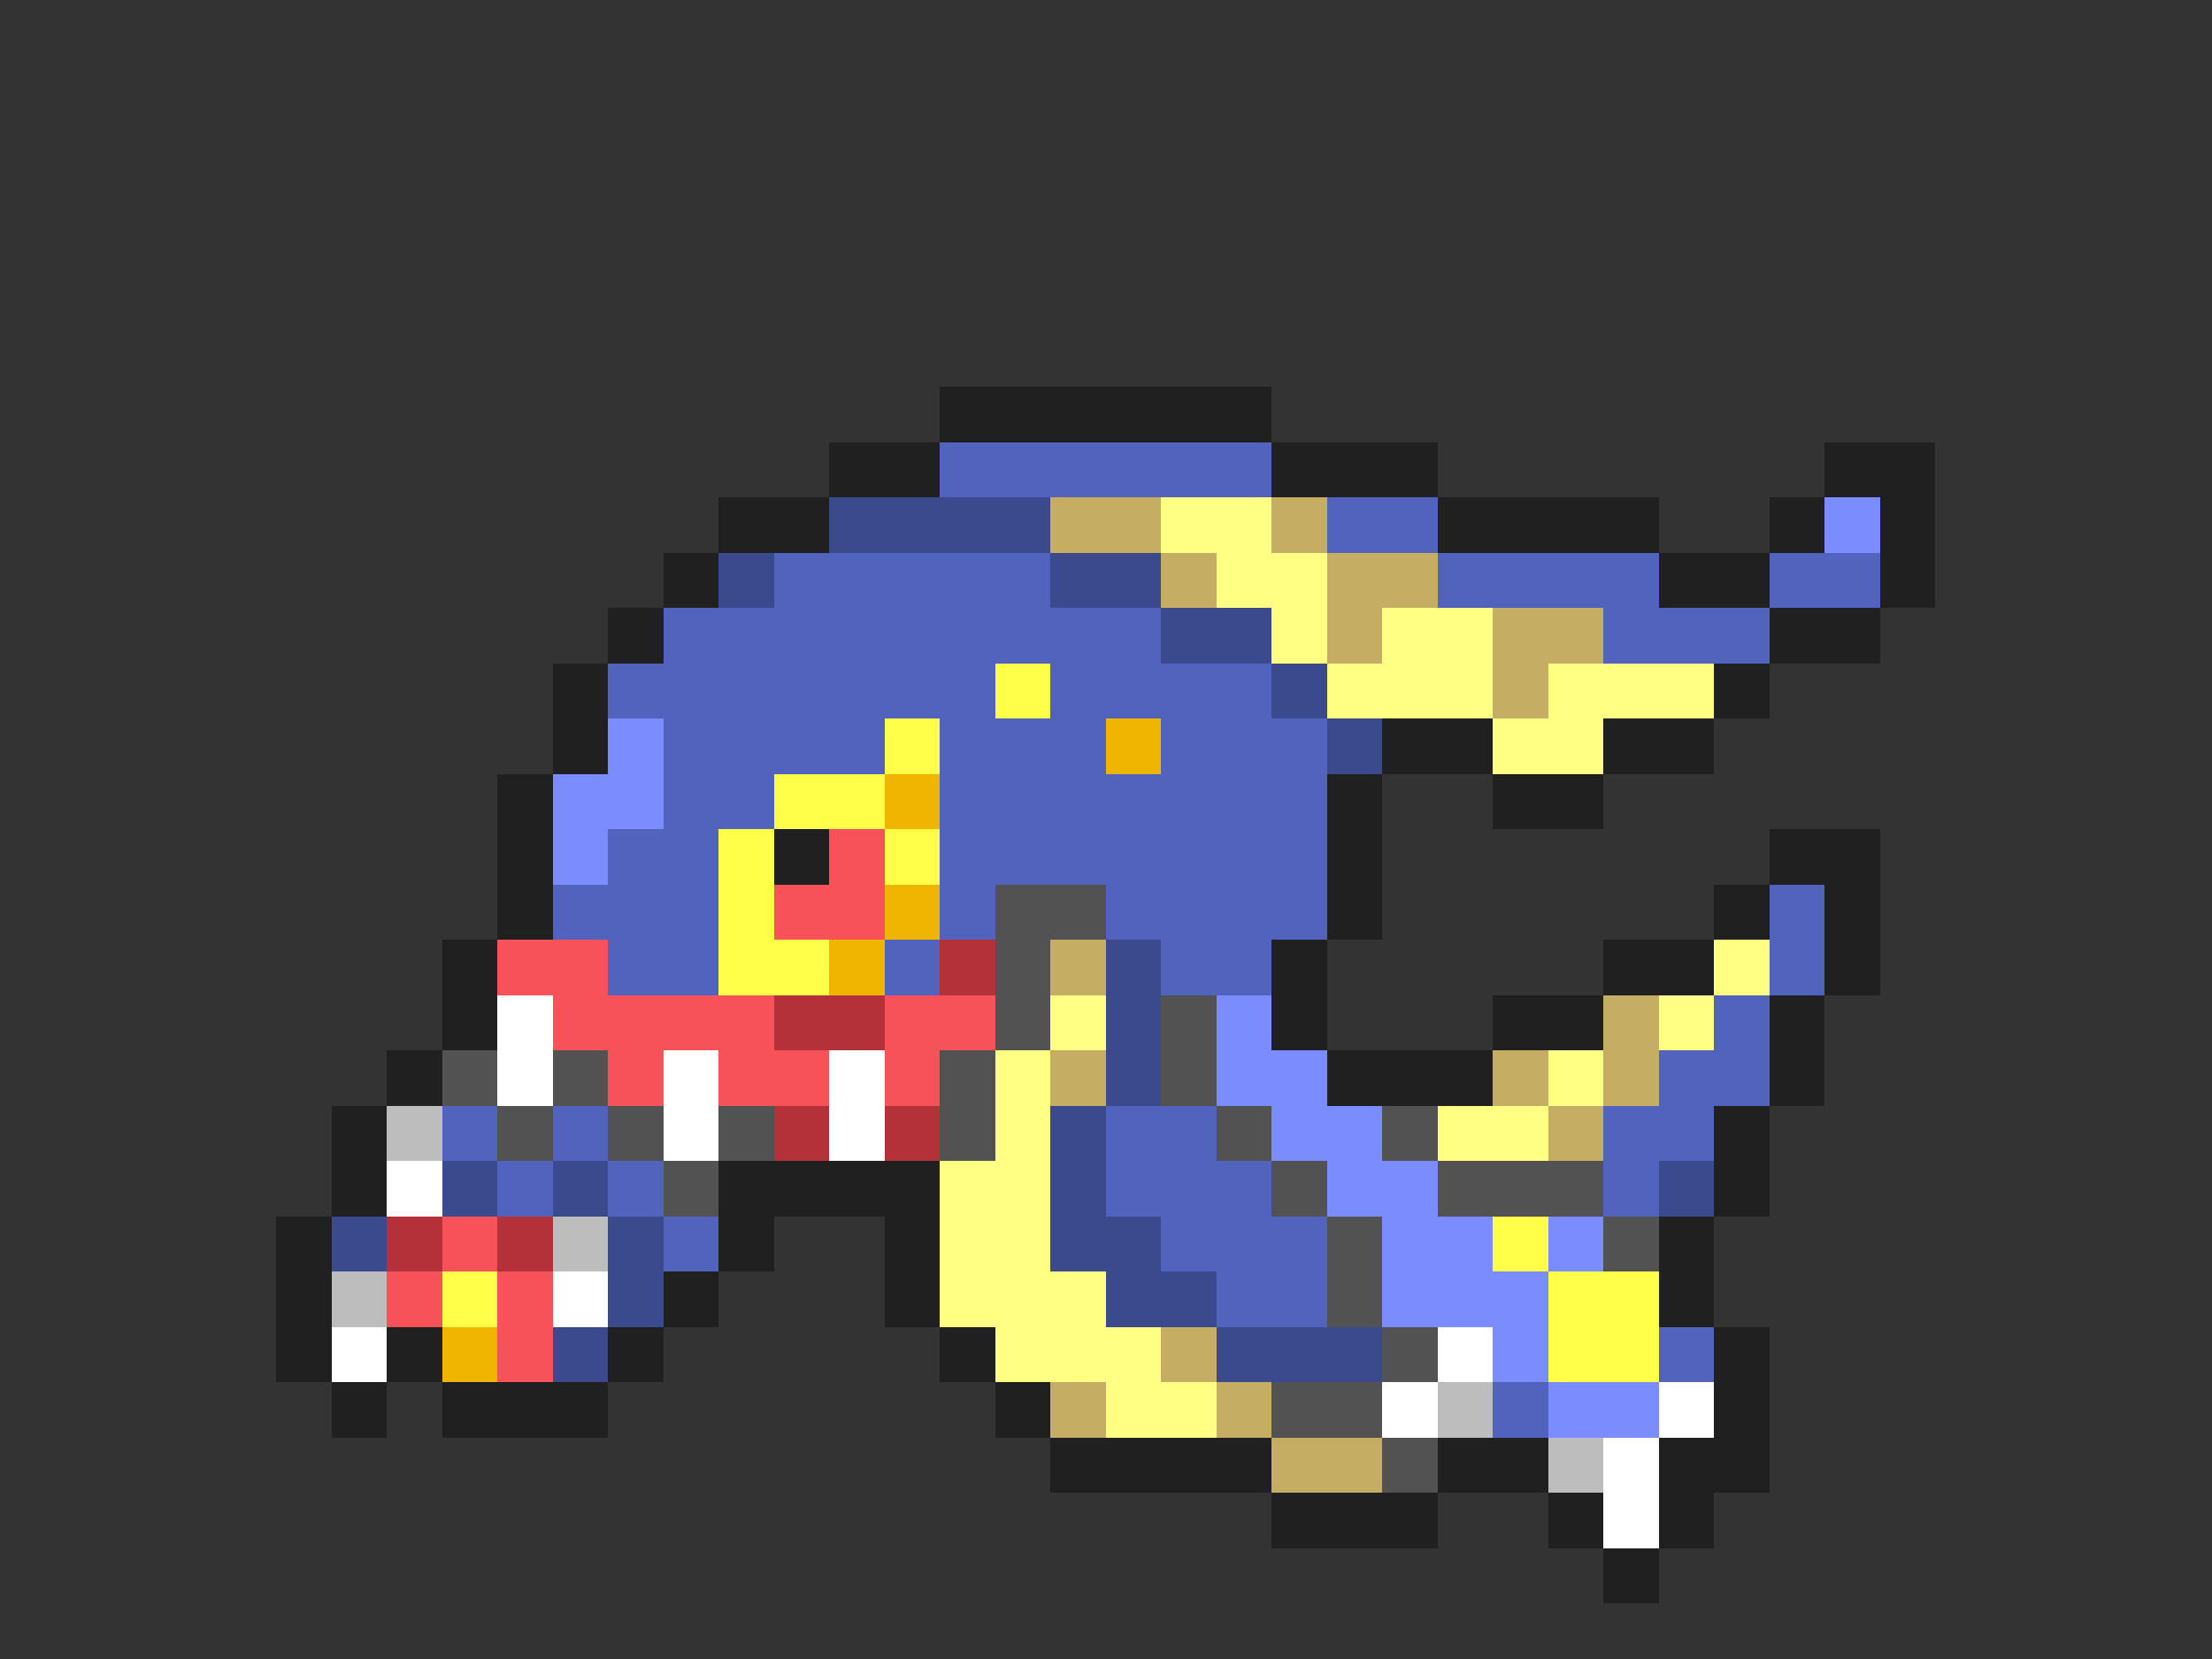 <svg xmlns="http://www.w3.org/2000/svg" viewBox="0 -0.5 40 30" shape-rendering="crispEdges">
<rect x="0" y="-0.5" width="40" height="30" fill="#333333" stroke="none"/>
<path stroke="#202020" d="M17 7h6M15 8h2M23 8h3M33 8h2M13 9h2M26 9h4M32 9h1M34 9h1M12 10h1M30 10h2M34 10h1M11 11h1M32 11h2M10 12h1M31 12h1M10 13h1M25 13h2M29 13h2M9 14h1M24 14h1M27 14h2M9 15h1M14 15h1M24 15h1M32 15h2M9 16h1M24 16h1M31 16h1M33 16h1M8 17h1M23 17h1M29 17h2M33 17h1M8 18h1M23 18h1M27 18h2M32 18h1M7 19h1M24 19h3M32 19h1M6 20h1M31 20h1M6 21h1M13 21h4M31 21h1M5 22h1M13 22h1M16 22h1M30 22h1M5 23h1M12 23h1M16 23h1M30 23h1M5 24h1M7 24h1M11 24h1M17 24h1M31 24h1M6 25h1M8 25h3M18 25h1M31 25h1M19 26h4M26 26h2M30 26h2M23 27h3M28 27h1M30 27h1M29 28h1" />
<path stroke="#5263bd" d="M17 8h6M24 9h2M14 10h5M26 10h4M32 10h2M12 11h9M29 11h3M11 12h7M19 12h4M12 13h4M17 13h3M21 13h3M12 14h2M17 14h7M11 15h2M17 15h7M10 16h3M17 16h1M20 16h4M32 16h1M11 17h2M16 17h1M21 17h2M32 17h1M31 18h1M30 19h2M8 20h1M10 20h1M20 20h2M29 20h2M9 21h1M11 21h1M20 21h3M29 21h1M12 22h1M21 22h3M22 23h2M30 24h1M27 25h1" />
<path stroke="#3a4a8c" d="M15 9h4M13 10h1M19 10h2M21 11h2M23 12h1M24 13h1M20 17h1M20 18h1M20 19h1M19 20h1M8 21h1M10 21h1M19 21h1M30 21h1M6 22h1M11 22h1M19 22h2M11 23h1M20 23h2M10 24h1M22 24h3" />
<path stroke="#c5ad63" d="M19 9h2M23 9h1M21 10h1M24 10h2M24 11h1M27 11h2M27 12h1M19 17h1M29 18h1M19 19h1M27 19h1M29 19h1M28 20h1M21 24h1M19 25h1M22 25h1M23 26h2" />
<path stroke="#ffff84" d="M21 9h2M22 10h2M23 11h1M25 11h2M24 12h3M28 12h3M27 13h2M31 17h1M19 18h1M30 18h1M18 19h1M28 19h1M18 20h1M26 20h2M17 21h2M17 22h2M17 23h3M18 24h3M20 25h2" />
<path stroke="#7b8cff" d="M33 9h1M11 13h1M10 14h2M10 15h1M22 18h1M22 19h2M23 20h2M24 21h2M25 22h2M28 22h1M25 23h3M27 24h1M28 25h2" />
<path stroke="#ffff4a" d="M18 12h1M16 13h1M14 14h2M13 15h1M16 15h1M13 16h1M13 17h2M27 22h1M8 23h1M28 23h2M28 24h2" />
<path stroke="#efb500" d="M20 13h1M16 14h1M16 16h1M15 17h1M8 24h1" />
<path stroke="#f7525a" d="M15 15h1M14 16h2M9 17h2M10 18h4M16 18h2M11 19h1M13 19h2M16 19h1M8 22h1M7 23h1M9 23h1M9 24h1" />
<path stroke="#525252" d="M18 16h2M18 17h1M18 18h1M21 18h1M8 19h1M10 19h1M17 19h1M21 19h1M9 20h1M11 20h1M13 20h1M17 20h1M22 20h1M25 20h1M12 21h1M23 21h1M26 21h3M24 22h1M29 22h1M24 23h1M25 24h1M23 25h2M25 26h1" />
<path stroke="#b5313a" d="M17 17h1M14 18h2M14 20h1M16 20h1M7 22h1M9 22h1" />
<path stroke="#ffffff" d="M9 18h1M9 19h1M12 19h1M15 19h1M12 20h1M15 20h1M7 21h1M10 23h1M6 24h1M26 24h1M25 25h1M30 25h1M29 26h1M29 27h1" />
<path stroke="#bdbdbd" d="M7 20h1M10 22h1M6 23h1M26 25h1M28 26h1" />
</svg>
